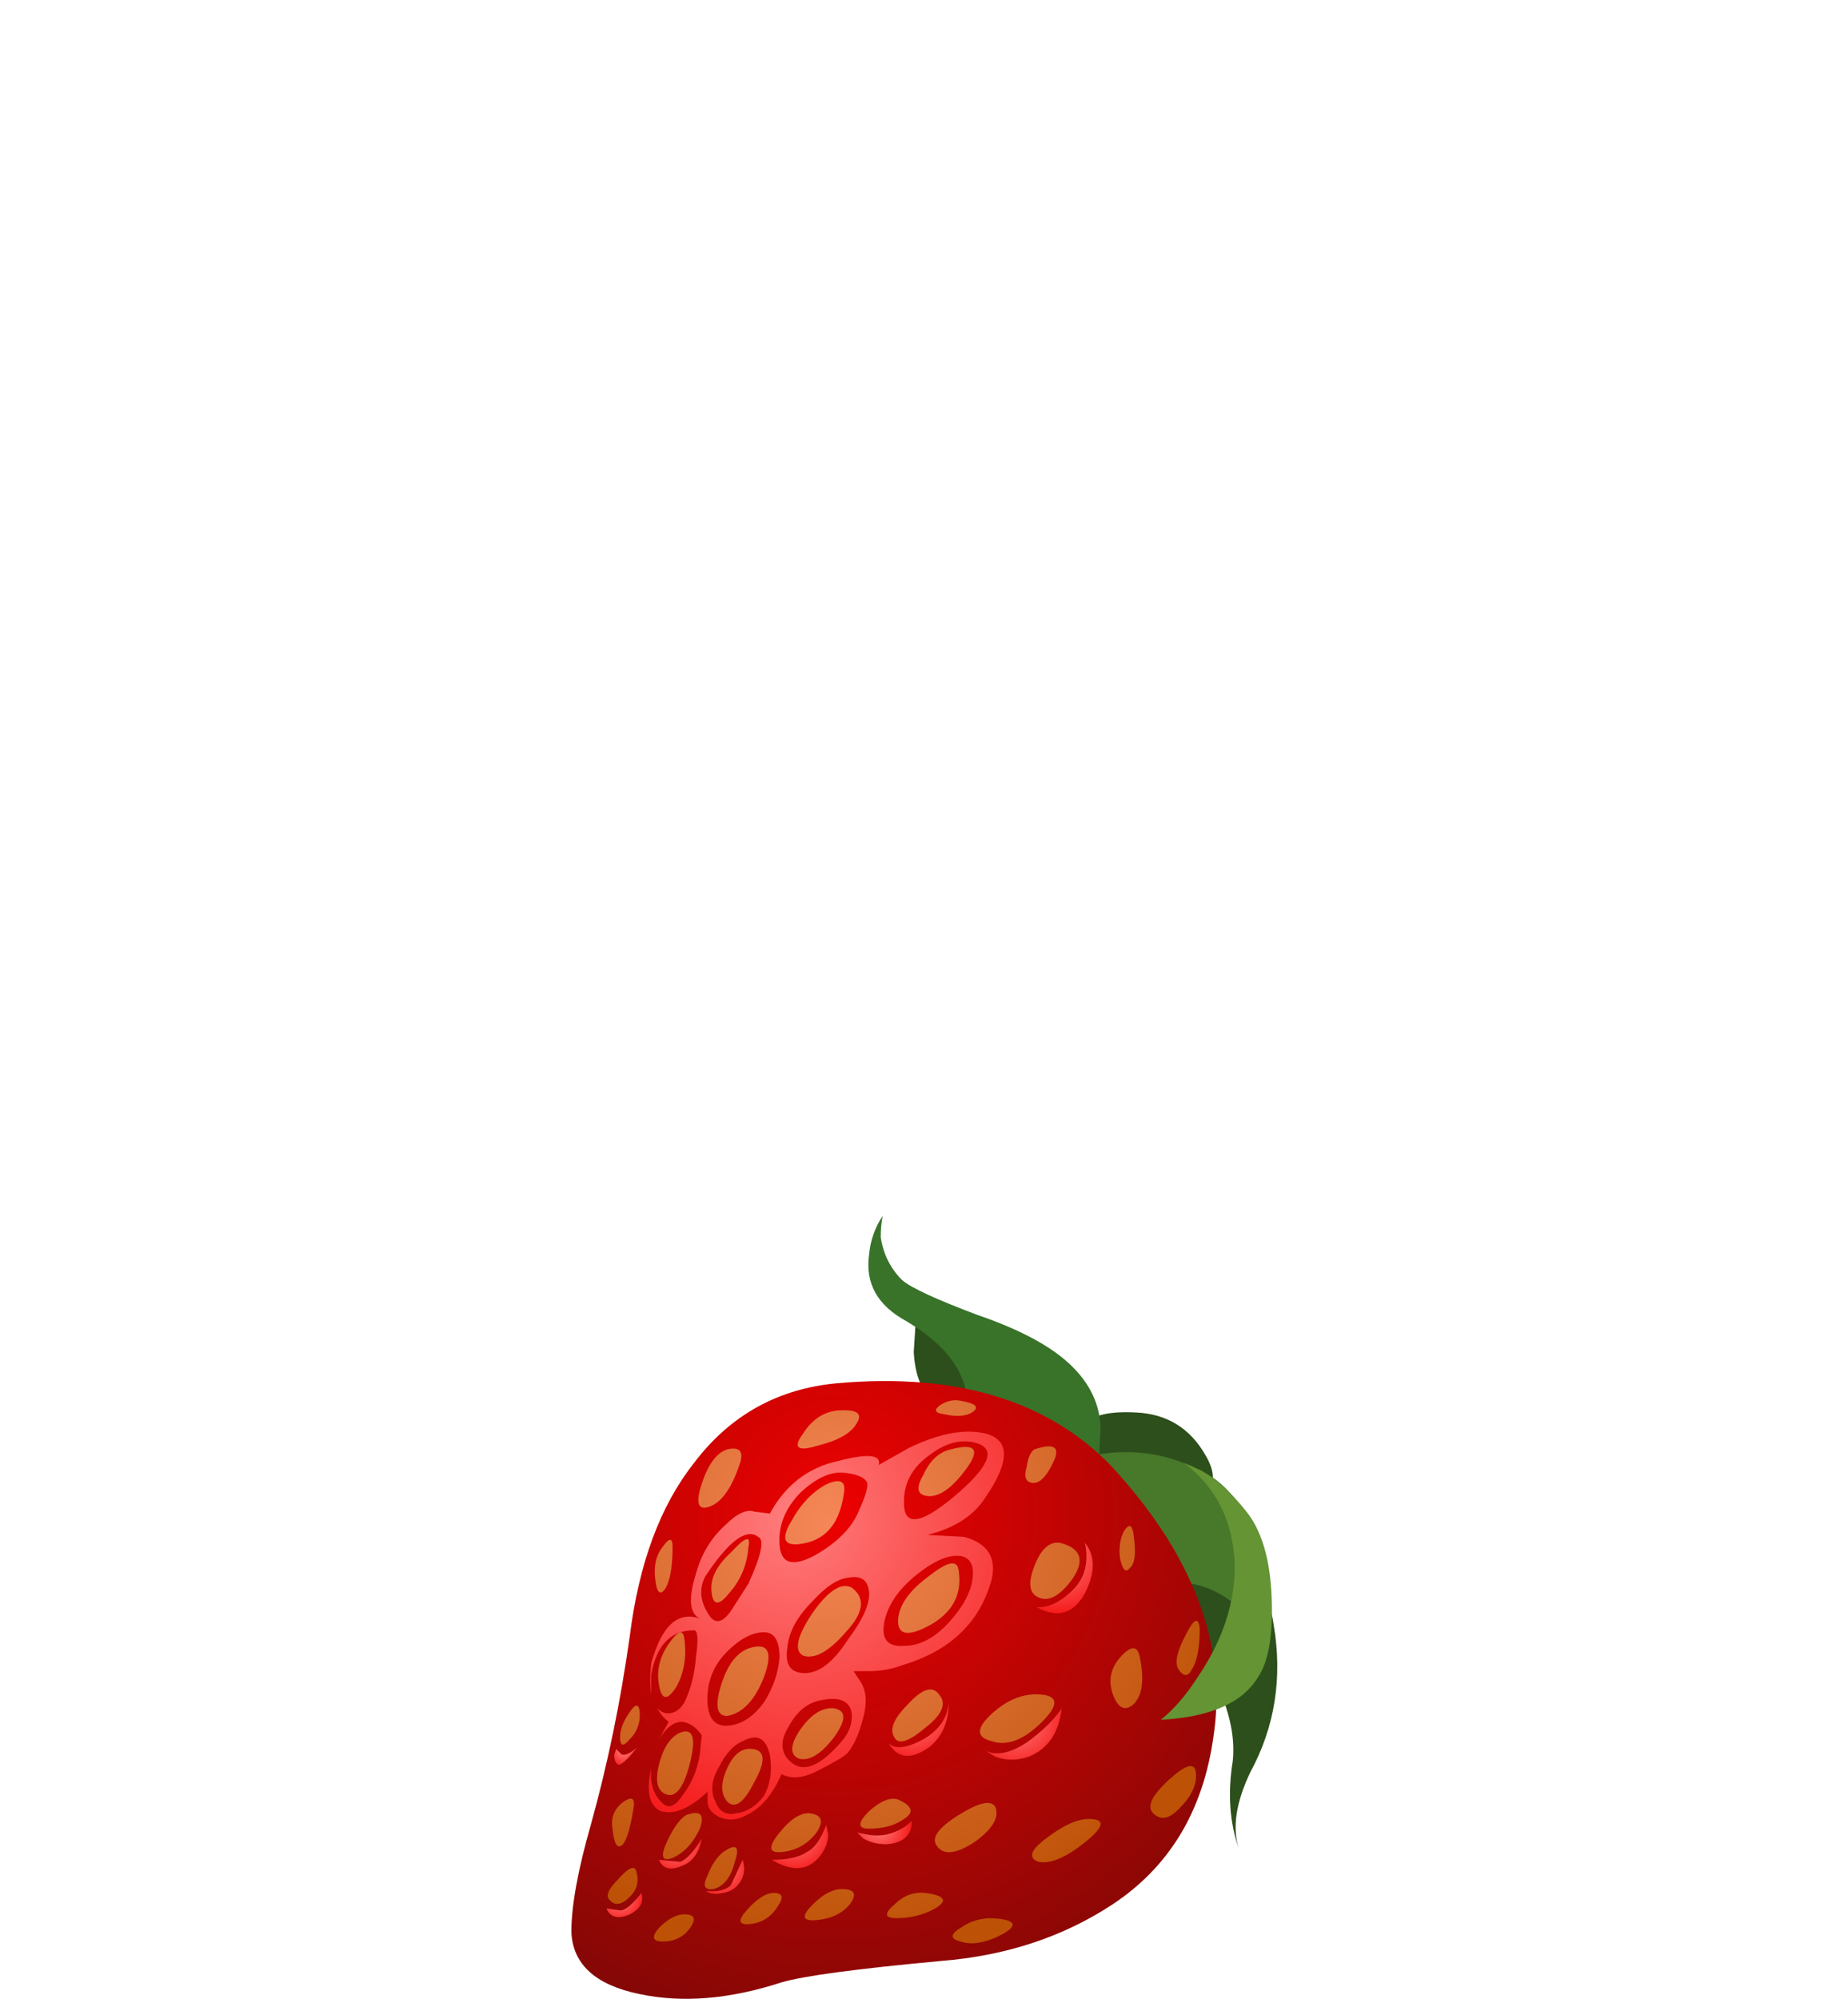<?xml version="1.0" encoding="UTF-8"?>
<!DOCTYPE svg  PUBLIC '-//W3C//DTD SVG 1.1//EN'  'http://www.w3.org/Graphics/SVG/1.1/DTD/svg11.dtd'>
<svg enable-background="new 0 0 38 41.1" version="1.1" viewBox="0 0 38 41.1" xml:space="preserve" xmlns="http://www.w3.org/2000/svg">
<g clip-rule="evenodd" fill-rule="evenodd">
	<path d="m21.83 29.18l0.12 0.101c0.133 0.08 0.253 0.08 0.359 0 0.16-0.187 0.507-0.267 1.04-0.24 0.64 0.026 1.12 0.32 1.44 0.88 0.347 0.587 0.093 0.934-0.76 1.04-0.773 0.106-1.307 0.04-1.601-0.2-0.16-0.133-0.307-0.453-0.44-0.96l-0.158-0.621zm-0.08-0.06c-1.387 0.054-2.254-0.066-2.601-0.36-0.213-0.187-0.333-0.506-0.36-0.96l0.041-0.64 0.28 0.24c0.266 0.133 0.586 0.199 0.959 0.199 0.454 0 0.841 0.16 1.16 0.48 0.32 0.293 0.507 0.613 0.561 0.96l0.04 0.14-0.08-0.059z" fill="#2D4F1B"/>
	<path d="m23.79 31.439c0.427-0.053 0.906 0.106 1.439 0.48 0.561 0.399 0.881 0.894 0.96 1.479 0.187 1.094 0.027 2.107-0.479 3.04-0.293 0.614-0.373 1.134-0.24 1.561-0.187-0.533-0.227-1.134-0.12-1.8 0.054-0.533-0.093-1.134-0.439-1.801-0.4-0.72-0.841-1.093-1.32-1.119-0.427-0.027-0.521-0.334-0.28-0.92l0.479-0.92z" fill="#2D4F1B"/>
	<path d="m20.11 27.04c0.853 0.293 1.479 0.627 1.879 1 0.428 0.399 0.641 0.854 0.641 1.36-0.054 0.826-0.054 1.346 0 1.56-2.16-0.267-3.134-0.667-2.92-1.2 0.453-1.04 0.094-1.906-1.08-2.6-0.586-0.32-0.84-0.773-0.76-1.36 0.027-0.293 0.12-0.56 0.28-0.8-0.026 0.133-0.04 0.28-0.04 0.439 0.053 0.348 0.2 0.641 0.44 0.881 0.187 0.16 0.707 0.4 1.56 0.72z" fill="#387329"/>
	<path d="m21.91 30.08c1.066-0.373 2.066-0.28 3 0.28 0.56 0.373 0.933 1.053 1.12 2.039 0.08 0.507 0.106 0.974 0.08 1.4-0.188-0.347-0.454-0.64-0.801-0.88-0.693-0.507-1.453-0.507-2.279 0-0.827 0.507-1.254 0.187-1.28-0.96l0.16-1.879z" fill="#48782A"/>
		<radialGradient id="q" cx="9.674" cy="-3.344" r="14.267" gradientTransform="matrix(.307 .739 .739 -.307 16.69 22.947)" gradientUnits="userSpaceOnUse">
		<stop stop-color="#ED0101" offset="0"/>
		<stop stop-color="#7E0806" offset="1"/>
	</radialGradient>
	<path d="m12.95 33.64c0.187-1.493 0.626-2.68 1.32-3.56 0.747-0.986 1.733-1.533 2.96-1.641 2.426-0.213 4.293 0.348 5.6 1.681 1.706 1.84 2.413 3.706 2.12 5.6-0.214 1.52-0.907 2.667-2.08 3.44-1.014 0.666-2.188 1.053-3.521 1.159-1.733 0.16-2.826 0.307-3.28 0.44-1.066 0.347-2.04 0.427-2.92 0.24-0.907-0.187-1.374-0.613-1.4-1.28 0-0.533 0.133-1.267 0.4-2.2 0.348-1.252 0.614-2.545 0.801-3.879z" fill="url(#q)"/>
		<radialGradient id="r" cx="9.296" cy="-2.317" r="8.552" gradientTransform="matrix(.306 .739 .739 -.306 15.175 23.581)" gradientUnits="userSpaceOnUse">
		<stop stop-color="#FF7D7D" offset="0"/>
		<stop stop-color="#F51919" offset="1"/>
	</radialGradient>
	<path d="m15.15 37.28c0.213-0.027 0.4-0.147 0.56-0.36 0.133-0.24 0.173-0.521 0.12-0.84-0.08-0.347-0.267-0.44-0.56-0.28-0.187 0.08-0.347 0.254-0.48 0.52-0.16 0.268-0.187 0.507-0.08 0.721 0.08 0.212 0.227 0.292 0.44 0.239zm1.08-1.08c0.267 0.267 0.626 0.133 1.08-0.4 0.16-0.187 0.227-0.387 0.2-0.6-0.054-0.24-0.267-0.32-0.641-0.24-0.266 0.053-0.48 0.227-0.64 0.52-0.186 0.293-0.186 0.533 1e-3 0.72zm0.48-3.28c-0.32 0.319-0.493 0.64-0.52 0.96-0.053 0.347 0.066 0.52 0.36 0.52s0.587-0.227 0.88-0.68c0.32-0.427 0.466-0.76 0.439-1-0.026-0.24-0.173-0.333-0.439-0.28-0.213 0.027-0.453 0.186-0.72 0.48zm-0.68-1.16c0.027 0.4 0.28 0.467 0.76 0.2 0.454-0.267 0.747-0.573 0.88-0.92 0.133-0.294 0.187-0.479 0.16-0.56-0.054-0.107-0.213-0.174-0.48-0.2s-0.561 0.106-0.88 0.399c-0.32 0.321-0.467 0.681-0.44 1.081zm3.76 0.24c-0.24-0.054-0.547 0.066-0.92 0.36-0.373 0.293-0.6 0.613-0.68 0.959-0.08 0.374 0.053 0.547 0.4 0.521 0.32 0 0.627-0.16 0.92-0.479 0.267-0.294 0.427-0.574 0.479-0.841 0.054-0.293-0.012-0.466-0.199-0.52zm-1.2-1.04c0.027 0.427 0.374 0.36 1.04-0.2 0.693-0.586 0.854-0.946 0.48-1.08-0.32-0.106-0.654-0.026-1 0.24-0.373 0.267-0.547 0.613-0.52 1.04zm-2.88 2.6c-0.24 0-0.493 0.134-0.76 0.4-0.293 0.293-0.427 0.653-0.4 1.08 0.027 0.32 0.174 0.467 0.44 0.439 0.267-0.026 0.507-0.187 0.72-0.479 0.187-0.294 0.293-0.601 0.32-0.92 0-0.347-0.107-0.52-0.32-0.52zm-0.12-1.96c-0.24-0.187-0.6 0.08-1.08 0.8-0.134 0.24-0.121 0.494 0.04 0.761 0.133 0.239 0.293 0.227 0.48-0.04l0.36-0.561c0.267-0.586 0.333-0.907 0.2-0.96zm4.44-2.161c0.746 0.054 0.813 0.521 0.199 1.4-0.24 0.347-0.626 0.587-1.16 0.72l0.761 0.04c0.479 0.134 0.666 0.427 0.56 0.88-0.24 0.881-0.854 1.467-1.84 1.76-0.213 0.08-0.44 0.121-0.68 0.121h-0.32l0.16 0.239c0.107 0.187 0.12 0.427 0.04 0.72-0.08 0.32-0.187 0.561-0.32 0.721-0.08 0.08-0.28 0.199-0.6 0.359-0.293 0.16-0.547 0.188-0.76 0.08-0.187 0.427-0.427 0.707-0.72 0.84-0.187 0.107-0.374 0.12-0.56 0.041-0.16-0.08-0.24-0.188-0.24-0.32v-0.2c-0.373 0.347-0.693 0.479-0.96 0.399-0.24-0.106-0.307-0.399-0.2-0.879-0.026 0.293 0.041 0.52 0.2 0.68 0.134 0.16 0.28 0.12 0.44-0.12 0.187-0.24 0.307-0.521 0.359-0.84l0.041-0.4c-0.107-0.16-0.24-0.253-0.4-0.28-0.17 0-0.33 0.12-0.48 0.36l0.2-0.36c-0.08-0.053-0.16-0.146-0.24-0.279 0.106 0.106 0.227 0.133 0.36 0.08 0.106-0.054 0.187-0.146 0.24-0.28 0.106-0.24 0.173-0.521 0.2-0.84 0.053-0.374 0.04-0.561-0.04-0.561-0.48 0-0.773 0.307-0.88 0.92v0.4c-0.026-0.187-0.026-0.4 0-0.64 0.214-0.773 0.547-1.08 1-0.92-0.213-0.107-0.24-0.414-0.08-0.92 0.107-0.4 0.307-0.734 0.6-1 0.24-0.24 0.44-0.334 0.6-0.28l0.32 0.04c0.32-0.587 0.787-0.946 1.4-1.08 0.613-0.16 0.894-0.134 0.84 0.08l0.64-0.36c0.507-0.24 0.946-0.347 1.32-0.321z" fill="url(#r)"/>
		<radialGradient id="t" cx="13.202" cy="4.073" r=".42" gradientTransform="matrix(.309 .738 .738 -.309 5.741 27.521)" gradientUnits="userSpaceOnUse">
		<stop stop-color="#FF7D7D" offset="0"/>
		<stop stop-color="#F51919" offset="1"/>
	</radialGradient>
	<path d="m13.11 35.92c-0.214 0.267-0.347 0.387-0.4 0.36s-0.08-0.094-0.08-0.2l0.04-0.12 0.08 0.08c0.054 0.08 0.173 0.04 0.36-0.12z" fill="url(#t)"/>
		<radialGradient id="u" cx="15.208" cy="-3.165" r="1.261" gradientTransform="matrix(.309 .738 .738 -.309 16.42 23.042)" gradientUnits="userSpaceOnUse">
		<stop stop-color="#FF7D7D" offset="0"/>
		<stop stop-color="#F51919" offset="1"/>
	</radialGradient>
	<path d="m18.27 35.84c0.133 0.134 0.373 0.106 0.72-0.08 0.32-0.187 0.494-0.44 0.52-0.76 0 0.399-0.134 0.706-0.399 0.92-0.374 0.267-0.654 0.24-0.841-0.08z" fill="url(#u)"/>
		<radialGradient id="v" cx="12.958" cy="-8.111" r="1.451" gradientTransform="matrix(.31 .737 .737 -.31 23.712 19.969)" gradientUnits="userSpaceOnUse">
		<stop stop-color="#FF7D7D" offset="0"/>
		<stop stop-color="#F51919" offset="1"/>
	</radialGradient>
	<path d="m21.31 33.04c0.24 0.026 0.494-0.094 0.76-0.36 0.24-0.24 0.32-0.56 0.24-0.96 0.214 0.267 0.214 0.613 0 1.04-0.241 0.427-0.574 0.52-1 0.28z" fill="url(#v)"/>
		<radialGradient id="w" cx="16.361" cy="-5.577" r="1.395" gradientTransform="matrix(.308 .738 .738 -.308 19.985 21.562)" gradientUnits="userSpaceOnUse">
		<stop stop-color="#FF7D7D" offset="0"/>
		<stop stop-color="#F51919" offset="1"/>
	</radialGradient>
	<path d="m20.27 36c0.24 0.106 0.534 0.04 0.88-0.2 0.32-0.24 0.547-0.467 0.681-0.68-0.054 0.506-0.28 0.84-0.681 1-0.239 0.08-0.467 0.08-0.68 0l-0.2-0.12z" fill="url(#w)"/>
		<radialGradient id="x" cx="17.519" cy="-1.41" r=".864" gradientTransform="matrix(.301 .741 .741 -.301 13.841 24.151)" gradientUnits="userSpaceOnUse">
		<stop stop-color="#FF7D7D" offset="0"/>
		<stop stop-color="#F51919" offset="1"/>
	</radialGradient>
	<path d="m18.75 37.439c0 0.294-0.173 0.454-0.52 0.48-0.187 0-0.347-0.04-0.48-0.12l-0.12-0.12 0.2 0.04c0.133 0.026 0.266 0.026 0.4 0 0.213-0.052 0.387-0.146 0.52-0.28z" fill="url(#x)"/>
		<radialGradient id="y" cx="16.842" cy=".804" r="1.07" gradientTransform="matrix(.308 .738 .738 -.308 10.564 25.495)" gradientUnits="userSpaceOnUse">
		<stop stop-color="#FF7D7D" offset="0"/>
		<stop stop-color="#F51919" offset="1"/>
	</radialGradient>
	<path d="m16.99 37.52l0.04 0.2c0 0.16-0.066 0.32-0.2 0.48-0.24 0.267-0.56 0.279-0.96 0.039 0.32 0 0.561-0.053 0.72-0.159 0.16-0.08 0.293-0.267 0.4-0.56z" fill="url(#y)"/>
		<radialGradient id="z" cx="16.959" cy="2.79" r=".824" gradientTransform="matrix(.303 .74 .74 -.303 7.62 26.692)" gradientUnits="userSpaceOnUse">
		<stop stop-color="#FF7D7D" offset="0"/>
		<stop stop-color="#F51919" offset="1"/>
	</radialGradient>
	<path d="m15.27 38.239c0.053 0.16 0.04 0.307-0.04 0.44s-0.2 0.214-0.36 0.24c-0.107 0.026-0.2 0.026-0.28 0l-0.08-0.04c0.24 0.026 0.413-0.014 0.52-0.12l0.24-0.52z" fill="url(#z)"/>
		<radialGradient id="o" cx="16.638" cy="5.722" r=".638" gradientTransform="matrix(.313 .736 .736 -.313 3.326 28.585)" gradientUnits="userSpaceOnUse">
		<stop stop-color="#FF7D7D" offset="0"/>
		<stop stop-color="#F51919" offset="1"/>
	</radialGradient>
	<path d="m13.19 38.92c0.053 0.187-0.027 0.333-0.24 0.44-0.24 0.106-0.4 0.066-0.48-0.121l0.28 0.041c0.106 0 0.253-0.12 0.44-0.36z" fill="url(#o)"/>
		<radialGradient id="p" cx="15.923" cy="3.815" r=".801" gradientTransform="matrix(.312 .737 .737 -.312 6.13 27.381)" gradientUnits="userSpaceOnUse">
		<stop stop-color="#FF7D7D" offset="0"/>
		<stop stop-color="#F51919" offset="1"/>
	</radialGradient>
	<path d="m14.43 37.8c-0.054 0.293-0.187 0.48-0.4 0.561-0.24 0.106-0.4 0.066-0.48-0.121l0.44 0.041c0.134-0.054 0.28-0.215 0.44-0.481z" fill="url(#p)"/>
		<radialGradient id="b" cx="9.361" cy="-4.359" r="10.928" gradientTransform="matrix(.209 .772 .772 -.209 18.484 23.181)" gradientUnits="userSpaceOnUse">
		<stop stop-color="#F58758" offset="0"/>
		<stop stop-color="#BD5206" offset="1"/>
	</radialGradient>
	<path d="m15.23 30.04c-0.16 0.507-0.36 0.813-0.6 0.92s-0.32 0-0.24-0.32c0.134-0.479 0.32-0.76 0.561-0.84 0.239-0.054 0.332 0.026 0.279 0.24z" fill="url(#b)"/>
		<radialGradient id="a" cx="9.364" cy="-4.352" r="10.944" gradientTransform="matrix(.209 .772 .772 -.209 18.47 23.179)" gradientUnits="userSpaceOnUse">
		<stop stop-color="#F58758" offset="0"/>
		<stop stop-color="#BD5206" offset="1"/>
	</radialGradient>
	<path d="m17.35 30.72c-0.08 0.561-0.333 0.894-0.76 1-0.453 0.106-0.56-0.04-0.32-0.439 0.187-0.347 0.426-0.601 0.72-0.761 0.293-0.133 0.413-0.067 0.36 0.2z" fill="url(#a)"/>
	<path d="m19.71 32.28c0.08 0.479-0.106 0.853-0.561 1.119-0.479 0.268-0.706 0.227-0.68-0.119 0.027-0.294 0.24-0.587 0.641-0.881 0.373-0.293 0.573-0.333 0.6-0.119z" fill="url(#a)"/>
	<path d="m21.39 34.84c0.373 0.026 0.387 0.214 0.04 0.56-0.373 0.374-0.72 0.507-1.04 0.4-0.32-0.08-0.32-0.267 0-0.561 0.32-0.293 0.653-0.426 1-0.399z" fill="url(#a)"/>
	<path d="m22.39 37.399c0.347 0 0.32 0.16-0.08 0.48-0.399 0.32-0.72 0.453-0.96 0.4-0.213-0.08-0.16-0.24 0.16-0.48 0.346-0.266 0.639-0.4 0.88-0.4z" fill="url(#b)"/>
	<path d="m15.39 31.8c-0.026 0.373-0.16 0.693-0.4 0.96-0.213 0.267-0.333 0.253-0.36-0.04-0.026-0.267 0.107-0.533 0.4-0.8 0.293-0.32 0.413-0.36 0.36-0.12z" fill="url(#b)"/>
	<path d="m17.51 32.64c0.293 0.214 0.253 0.521-0.121 0.92-0.346 0.4-0.64 0.561-0.879 0.48-0.187-0.107-0.121-0.4 0.2-0.88 0.32-0.454 0.586-0.627 0.8-0.52z" fill="url(#a)"/>
	<path d="m19.31 34.84c0.16 0.187 0.066 0.413-0.279 0.68-0.347 0.294-0.561 0.36-0.641 0.2-0.106-0.16-0.013-0.387 0.28-0.68 0.293-0.32 0.507-0.387 0.64-0.2z" fill="url(#a)"/>
	<path d="m20.47 37.16c0.08 0.213-0.066 0.453-0.439 0.72-0.374 0.24-0.627 0.267-0.761 0.08-0.133-0.16 0.014-0.373 0.44-0.641 0.427-0.265 0.68-0.319 0.76-0.159z" fill="url(#a)"/>
	<path d="m20.39 39.439c0.48 0.027 0.561 0.134 0.24 0.32-0.347 0.187-0.641 0.24-0.88 0.16-0.214-0.054-0.214-0.146 0-0.28 0.187-0.132 0.399-0.2 0.64-0.2z" fill="url(#a)"/>
	<path d="m14.07 33.68c0.054 0.374 0 0.707-0.16 1-0.187 0.294-0.307 0.28-0.36-0.04-0.053-0.293 0.014-0.573 0.2-0.84s0.293-0.307 0.32-0.12z" fill="url(#b)"/>
	<path d="m15.43 33.88c0.373-0.106 0.466 0.094 0.28 0.6-0.187 0.48-0.44 0.747-0.76 0.801-0.213 0-0.254-0.214-0.12-0.641 0.133-0.427 0.333-0.68 0.6-0.76z" fill="url(#a)"/>
	<path d="m17.11 35.12c0.293 0.026 0.307 0.227 0.04 0.6-0.267 0.347-0.507 0.493-0.72 0.44-0.187-0.08-0.187-0.267 0-0.561 0.213-0.319 0.44-0.479 0.68-0.479z" fill="url(#b)"/>
	<path d="m18.47 37c0.293 0.133 0.333 0.267 0.12 0.399-0.187 0.134-0.427 0.2-0.72 0.2-0.24 0-0.24-0.12 0-0.36 0.24-0.213 0.44-0.293 0.6-0.239z" fill="url(#b)"/>
	<path d="m19.03 38.92c0.399 0.054 0.466 0.16 0.199 0.319-0.24 0.134-0.506 0.2-0.799 0.2-0.24 0-0.254-0.093-0.041-0.279 0.188-0.186 0.401-0.266 0.641-0.24z" fill="url(#b)"/>
	<path d="m13.95 35.64c0.293-0.133 0.373 0.066 0.24 0.6s-0.307 0.747-0.52 0.641c-0.16-0.08-0.2-0.28-0.12-0.6 0.08-0.321 0.213-0.535 0.4-0.641z" fill="url(#a)"/>
	<path d="m15.47 35.96c0.267 0.026 0.28 0.253 0.041 0.68-0.214 0.427-0.4 0.561-0.56 0.4-0.133-0.16-0.133-0.387 0-0.68 0.132-0.294 0.305-0.427 0.519-0.4z" fill="url(#a)"/>
	<path d="m16.63 37.28c0.267 0.026 0.32 0.159 0.16 0.399-0.186 0.24-0.426 0.374-0.72 0.4-0.267 0.026-0.28-0.106-0.04-0.4 0.213-0.266 0.413-0.399 0.6-0.399z" fill="url(#a)"/>
	<path d="m17.31 38.84c0.267 0 0.32 0.106 0.16 0.32-0.16 0.187-0.387 0.293-0.68 0.319-0.293 0.027-0.32-0.08-0.08-0.319 0.213-0.214 0.414-0.32 0.6-0.32z" fill="url(#b)"/>
	<path d="m14.11 37.319c0.293-0.106 0.386-0.013 0.279 0.28-0.133 0.294-0.32 0.493-0.56 0.601-0.213 0.08-0.253-0.027-0.12-0.32s0.268-0.481 0.401-0.561z" fill="url(#a)"/>
	<path d="m14.87 38.08c0.267-0.187 0.347-0.12 0.24 0.2-0.08 0.319-0.227 0.506-0.44 0.56-0.187 0.026-0.227-0.066-0.12-0.28 0.08-0.213 0.187-0.373 0.32-0.48z" fill="url(#a)"/>
	<path d="m15.91 38.92c0.186 0 0.213 0.093 0.08 0.28-0.133 0.213-0.32 0.333-0.56 0.359-0.24 0.027-0.267-0.066-0.08-0.279 0.213-0.24 0.4-0.36 0.56-0.36z" fill="url(#b)"/>
	<path d="m13.03 37.16c-0.08 0.507-0.174 0.772-0.28 0.8-0.08 0.026-0.133-0.106-0.16-0.4-0.026-0.213 0.054-0.387 0.24-0.52 0.16-0.107 0.227-0.066 0.2 0.12z" fill="url(#a)"/>
	<path d="m13.07 38.439c0.08 0.214 0.041 0.4-0.12 0.561s-0.293 0.187-0.4 0.08c-0.106-0.08-0.053-0.227 0.16-0.44 0.186-0.213 0.307-0.28 0.36-0.201z" fill="url(#a)"/>
	<path d="m14.07 39.36c0.213 0 0.253 0.093 0.12 0.279s-0.32 0.28-0.56 0.28c-0.213 0-0.24-0.094-0.08-0.28 0.187-0.186 0.36-0.279 0.52-0.279z" fill="url(#a)"/>
	<path d="m13.15 35.16c0.027 0.239-0.04 0.439-0.2 0.6-0.133 0.16-0.2 0.146-0.2-0.04 0-0.16 0.067-0.333 0.2-0.52 0.107-0.16 0.174-0.174 0.2-0.04z" fill="url(#a)"/>
		<radialGradient id="s" cx="9.363" cy="-4.355" r="10.956" gradientTransform="matrix(.209 .772 .772 -.209 18.476 23.179)" gradientUnits="userSpaceOnUse">
		<stop stop-color="#F58758" offset="0"/>
		<stop stop-color="#BD5206" offset="1"/>
	</radialGradient>
	<path d="m13.83 31.8c0 0.427-0.054 0.72-0.16 0.88-0.106 0.134-0.173 0.054-0.2-0.24-0.026-0.267 0.027-0.479 0.16-0.64 0.133-0.187 0.2-0.187 0.2 0z" fill="url(#s)"/>
	<path d="m17.23 29c0.374-0.026 0.507 0.054 0.4 0.24-0.106 0.213-0.374 0.373-0.8 0.479-0.427 0.134-0.534 0.054-0.32-0.239 0.186-0.293 0.427-0.454 0.72-0.48z" fill="url(#a)"/>
	<path d="m19.55 29.8c0.507-0.133 0.613 0 0.32 0.4-0.294 0.399-0.561 0.587-0.801 0.56-0.213-0.026-0.239-0.173-0.08-0.439 0.134-0.295 0.321-0.467 0.561-0.521z" fill="url(#b)"/>
	<path d="m21.79 31.72c0.427 0.106 0.52 0.347 0.279 0.72-0.266 0.374-0.506 0.507-0.72 0.4-0.187-0.08-0.213-0.294-0.08-0.64 0.134-0.346 0.307-0.507 0.521-0.48z" fill="url(#b)"/>
	<path d="m23.43 34.04c0.106 0.479 0.066 0.813-0.12 1-0.187 0.16-0.333 0.08-0.439-0.24-0.08-0.267-0.027-0.507 0.16-0.72 0.212-0.24 0.345-0.254 0.399-0.04z" fill="url(#a)"/>
	<path d="m24.59 36.439c0.026 0.24-0.08 0.48-0.32 0.721-0.213 0.239-0.399 0.279-0.56 0.12-0.134-0.134-0.027-0.36 0.32-0.681 0.346-0.319 0.533-0.372 0.56-0.16z" fill="url(#a)"/>
	<path d="m19.75 28.8c0.319 0.054 0.399 0.134 0.239 0.24-0.133 0.08-0.319 0.093-0.56 0.04-0.213-0.026-0.24-0.094-0.08-0.2 0.134-0.08 0.267-0.107 0.401-0.08z" fill="url(#b)"/>
	<path d="m21.27 29.8c0.4-0.133 0.534-0.054 0.4 0.24-0.16 0.347-0.32 0.493-0.48 0.44-0.106-0.027-0.133-0.134-0.079-0.32 0.026-0.186 0.078-0.306 0.159-0.36z" fill="url(#b)"/>
	<path d="m23.31 31.56c0.054 0.373 0.027 0.601-0.08 0.68-0.08 0.107-0.146 0.041-0.199-0.199-0.027-0.214 0-0.4 0.08-0.561 0.106-0.16 0.172-0.133 0.199 0.08z" fill="url(#a)"/>
	<path d="m24.67 33.479c0 0.4-0.054 0.681-0.16 0.84-0.08 0.16-0.173 0.16-0.28 0-0.08-0.133-0.026-0.373 0.16-0.72 0.16-0.319 0.254-0.36 0.28-0.12z" fill="url(#b)"/>
	<path d="m23.87 35.36c0.267-0.214 0.52-0.507 0.76-0.881 0.507-0.746 0.76-1.506 0.76-2.279-0.026-0.907-0.373-1.613-1.04-2.12l0.36 0.16c0.32 0.187 0.627 0.467 0.92 0.84 0.32 0.399 0.493 1 0.52 1.8 0.027 0.746-0.066 1.28-0.279 1.6-0.321 0.533-0.988 0.827-2.001 0.88z" fill="#649433"/>
</g>
</svg>
